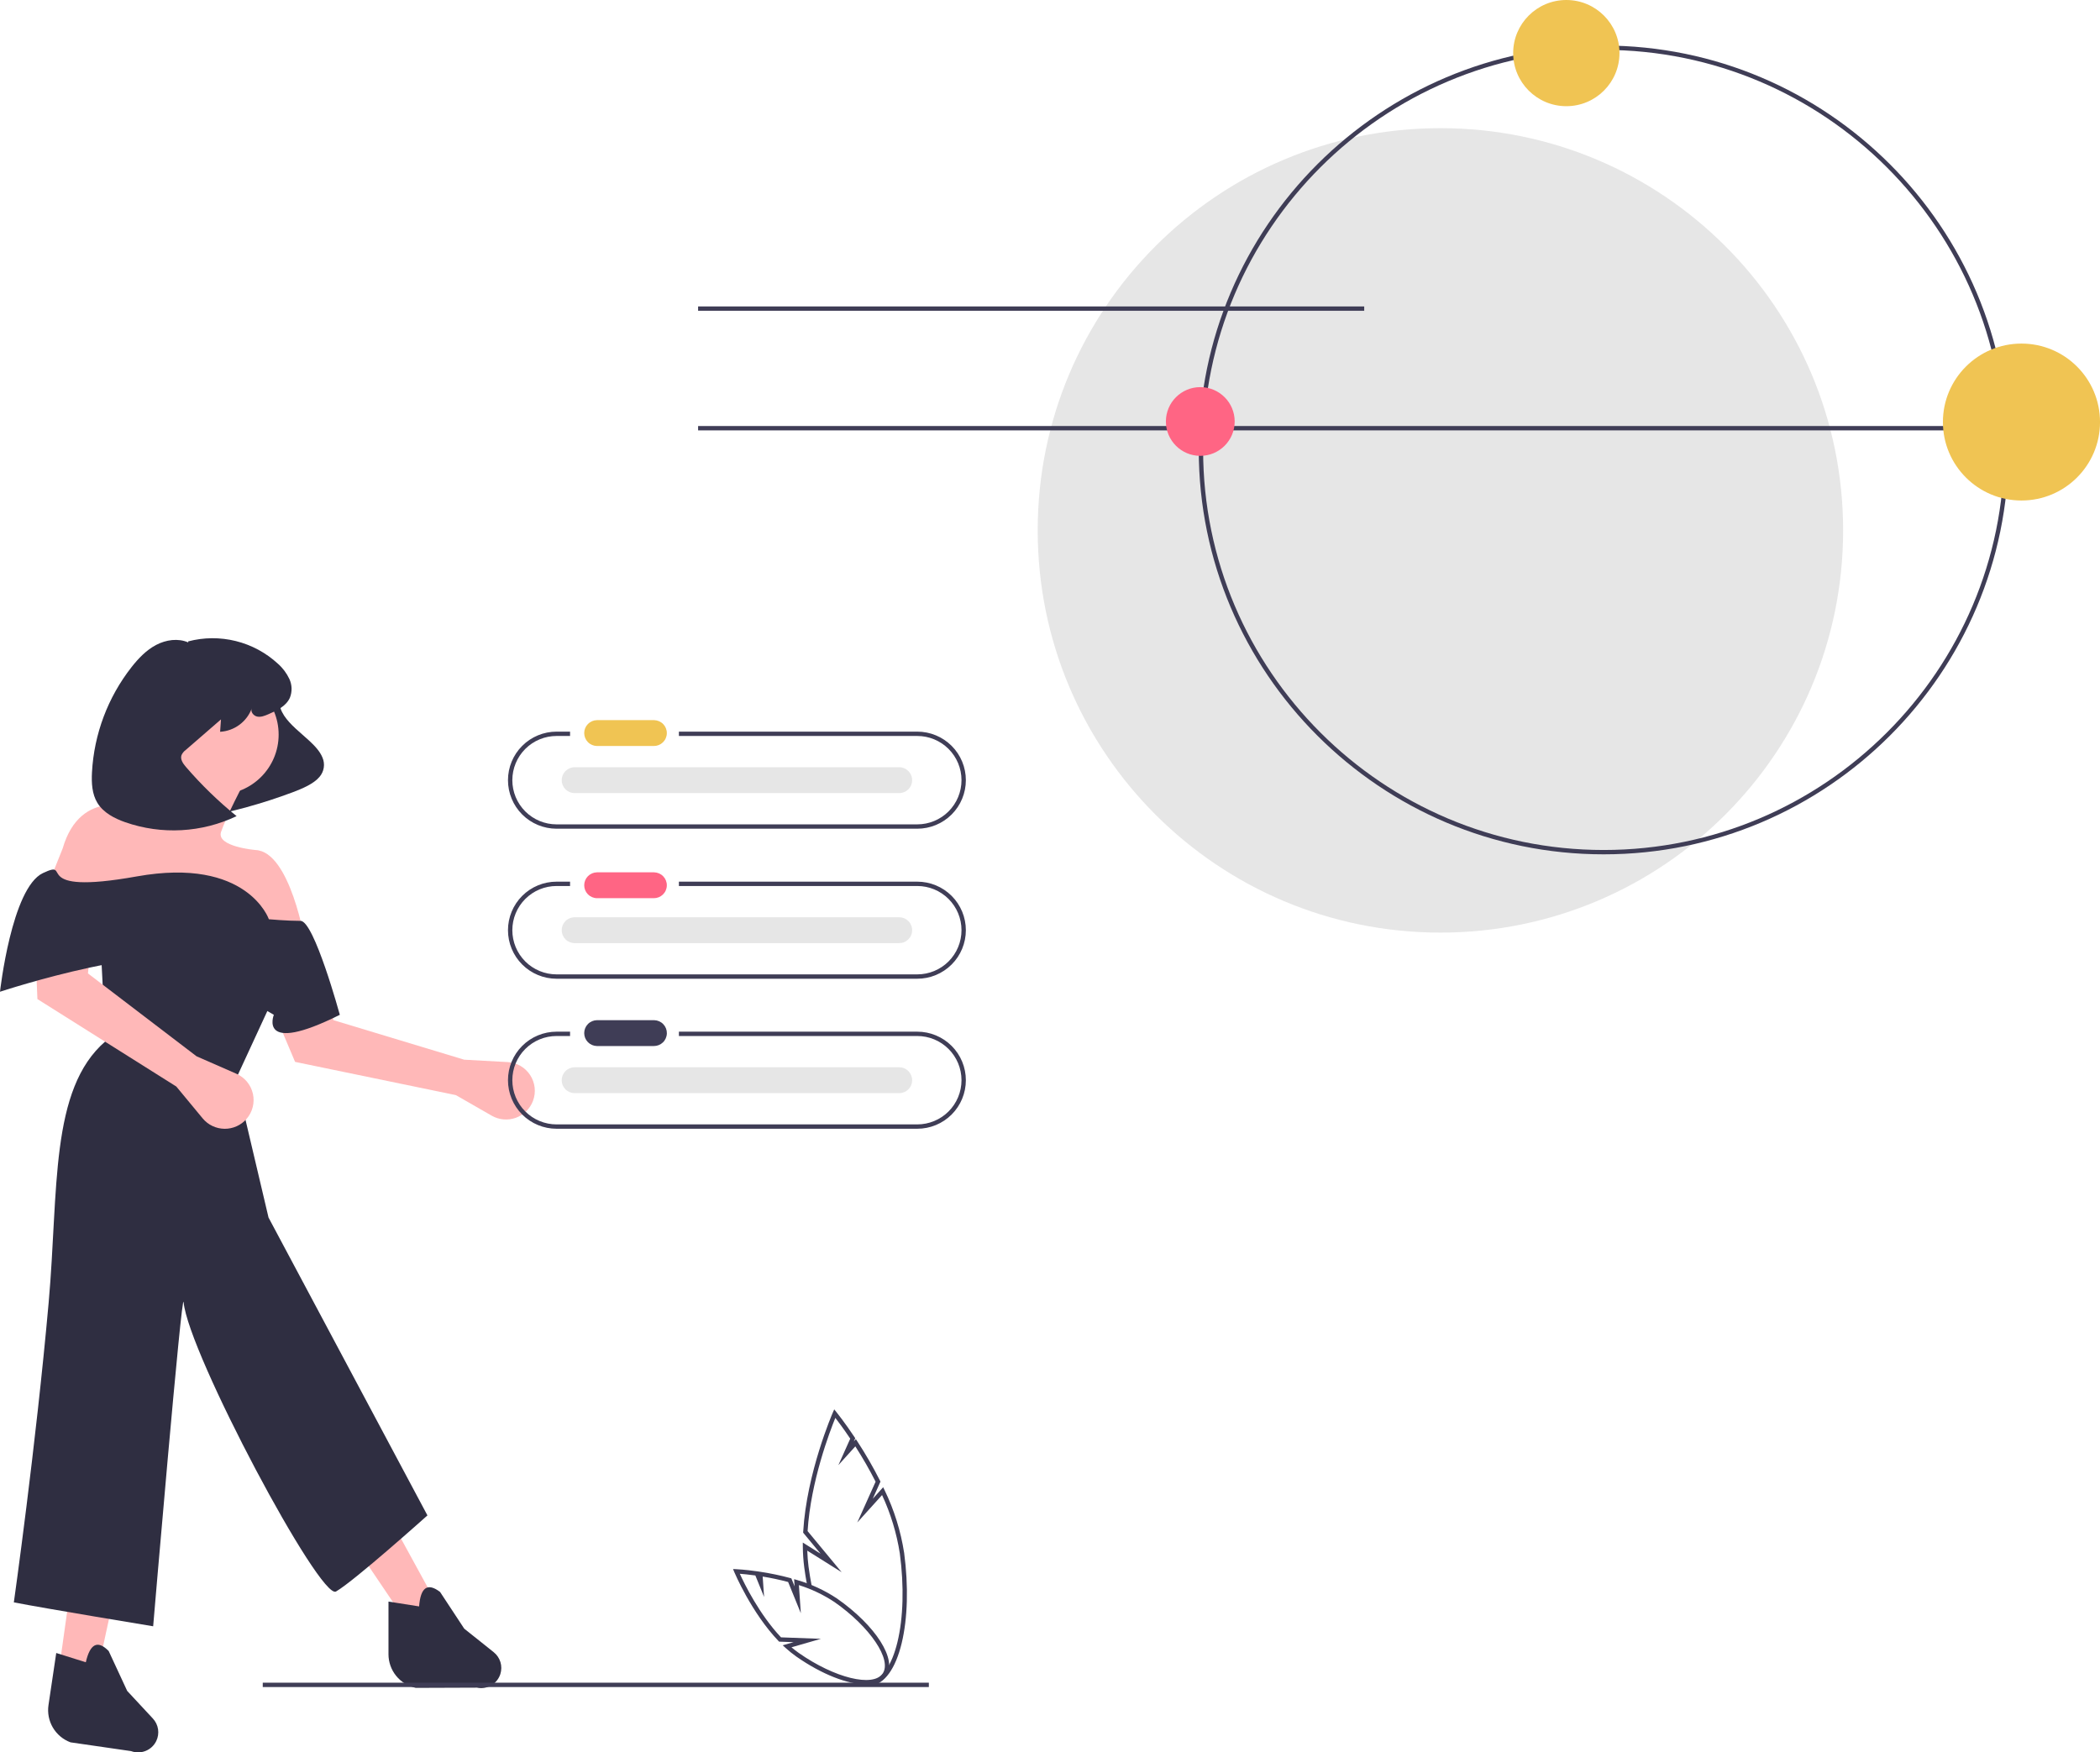 <svg width="133" height="111" viewBox="0 0 133 111" fill="none" xmlns="http://www.w3.org/2000/svg">
<g clip-path="url(#clip0)">
<path d="M28.871 69.367L31.142 70.67C31.372 70.802 31.628 70.882 31.892 70.905C32.156 70.928 32.422 70.893 32.671 70.803C32.92 70.713 33.146 70.57 33.334 70.383C33.522 70.196 33.667 69.971 33.759 69.723C33.858 69.456 33.893 69.169 33.861 68.886C33.828 68.603 33.73 68.331 33.573 68.093C33.417 67.855 33.206 67.656 32.959 67.514C32.712 67.372 32.435 67.29 32.15 67.274L29.4 67.123L21.115 64.618L19.78 59.623L16.287 61.583L18.689 67.262L28.871 69.367Z" fill="#FFB8B8"/>
<path d="M18.043 43.438C17.518 44.033 17.613 44.749 17.995 45.33C18.378 45.911 19.015 46.394 19.572 46.907C19.93 47.236 20.261 47.586 20.422 47.982C20.51 48.184 20.539 48.408 20.505 48.626C20.471 48.845 20.376 49.049 20.23 49.215C19.865 49.646 19.186 49.938 18.522 50.189C16.626 50.9 14.669 51.438 12.676 51.797C14.355 49.837 15.196 47.63 15.072 45.503C15.047 45.057 14.98 44.607 15.136 44.159C15.243 43.891 15.413 43.652 15.631 43.461C15.848 43.271 16.108 43.135 16.389 43.065C17.056 42.873 17.936 43.063 18.038 43.499" fill="#2F2E41"/>
<path d="M3.656 106.338L6.059 106.442L10.802 84.558L6.686 84.735L3.656 106.338Z" fill="#FFB8B8"/>
<path d="M27.685 101.641L25.7 102.685L13.283 84.282L17.238 82.543L27.685 101.641Z" fill="#FFB8B8"/>
<path d="M13.846 50.327C15.945 50.327 17.647 48.627 17.647 46.531C17.647 44.434 15.945 42.734 13.846 42.734C11.747 42.734 10.045 44.434 10.045 46.531C10.045 48.627 11.747 50.327 13.846 50.327Z" fill="#FFB8B8"/>
<path d="M11.911 48.521C11.911 48.521 10.552 51.339 8.672 51.234C8.672 51.234 5.12 49.773 3.97 53.739L2.717 56.87L19.328 59.688C19.328 59.688 18.388 53.948 16.194 53.843C16.194 53.843 13.687 53.635 14 52.695C14.313 51.756 15.463 49.564 15.463 49.564L11.911 48.521Z" fill="#FFB8B8"/>
<path d="M17.448 62.923L14.941 68.35L17.007 77.122L27.071 95.989C27.071 95.989 22.436 100.143 21.281 100.809C20.279 101.387 11.935 85.721 11.63 82.493C11.53 81.427 9.7 103.012 9.7 103.012C9.7 103.012 2.803 101.875 0.877 101.497C0.877 101.497 2.265 91.68 3.083 82.493C3.713 75.411 3.14 68.993 6.687 65.95L6.374 59.897L14.732 59.584L17.448 62.923Z" fill="#2F2E41"/>
<path d="M4.466 110.363L8.302 110.919C8.599 111.03 8.927 111.026 9.221 110.908C9.516 110.791 9.756 110.568 9.895 110.283C10.008 110.052 10.048 109.791 10.011 109.537C9.973 109.282 9.858 109.045 9.683 108.856L8.055 107.105L6.883 104.579C6.182 103.864 5.703 104.117 5.435 105.291L3.562 104.704L3.071 108.002C2.997 108.496 3.096 108.999 3.349 109.429C3.603 109.859 3.997 110.189 4.466 110.363Z" fill="#2F2E41"/>
<path d="M26.331 106.912L30.207 106.898C30.518 106.964 30.841 106.912 31.116 106.753C31.39 106.593 31.594 106.337 31.69 106.035C31.767 105.789 31.769 105.526 31.694 105.28C31.619 105.034 31.471 104.816 31.27 104.655L29.401 103.162L27.87 100.836C27.072 100.231 26.635 100.552 26.543 101.753L24.604 101.447V104.782C24.604 105.281 24.775 105.765 25.09 106.153C25.404 106.54 25.842 106.808 26.331 106.912Z" fill="#2F2E41"/>
<path d="M11.926 40.694C11.281 40.412 10.512 40.523 9.889 40.851C9.266 41.179 8.768 41.702 8.332 42.255C6.831 44.169 5.956 46.497 5.825 48.924C5.791 49.588 5.823 50.289 6.169 50.857C6.549 51.48 7.244 51.839 7.933 52.082C10.243 52.886 12.778 52.747 14.985 51.695C13.825 50.755 12.75 49.712 11.776 48.58C11.593 48.368 11.402 48.096 11.495 47.832C11.554 47.703 11.644 47.592 11.758 47.509L13.996 45.568L13.94 46.353C14.385 46.327 14.813 46.171 15.17 45.905C15.528 45.639 15.799 45.274 15.951 44.856C15.843 45.073 16.049 45.34 16.287 45.389C16.525 45.438 16.766 45.34 16.99 45.244C17.531 45.011 18.119 44.734 18.359 44.197C18.435 44.007 18.471 43.804 18.466 43.6C18.46 43.396 18.413 43.195 18.328 43.01C18.154 42.64 17.906 42.31 17.599 42.04C16.847 41.346 15.931 40.853 14.937 40.606C13.943 40.359 12.902 40.366 11.912 40.628" fill="#2F2E41"/>
<path d="M11.166 68.823L12.835 70.84C13.004 71.044 13.215 71.209 13.454 71.323C13.694 71.437 13.955 71.497 14.22 71.5C14.485 71.503 14.747 71.448 14.989 71.339C15.23 71.23 15.445 71.07 15.618 70.87C15.805 70.654 15.938 70.398 16.007 70.121C16.076 69.845 16.08 69.556 16.017 69.278C15.954 69 15.826 68.741 15.645 68.521C15.463 68.302 15.232 68.127 14.971 68.013L12.449 66.908L5.571 61.659L6.074 56.513L2.115 57.124L2.37 63.284L11.166 68.823Z" fill="#FFB8B8"/>
<path d="M21.522 64.28C21.522 64.28 19.895 58.328 19.037 58.33C18.179 58.331 17.029 58.227 17.029 58.227C17.029 58.227 15.671 54.261 8.671 55.513C1.672 56.766 4.701 54.365 2.716 55.304C0.731 56.244 0 62.819 0 62.819C0 62.819 10.761 59.27 13.059 61.253C14.379 62.406 15.815 63.42 17.343 64.28C17.343 64.28 16.298 66.889 21.522 64.28Z" fill="#2F2E41"/>
<path d="M58.827 106.585H16.641V106.861H58.827V106.585Z" fill="#3F3D56"/>
<path d="M91.226 59.073C105.312 59.073 116.731 47.667 116.731 33.596C116.731 19.525 105.312 8.118 91.226 8.118C77.14 8.118 65.721 19.525 65.721 33.596C65.721 47.667 77.14 59.073 91.226 59.073Z" fill="#E6E6E6"/>
<path d="M86.4 19.411H44.213V19.686H86.4V19.411Z" fill="#3F3D56"/>
<path d="M127.07 26.985H44.213V27.261H127.07V26.985Z" fill="#3F3D56"/>
<path d="M101.565 54.115C87.425 54.115 75.922 42.624 75.922 28.5C75.922 14.376 87.425 2.885 101.565 2.885C115.704 2.885 127.208 14.376 127.208 28.5C127.208 42.624 115.704 54.115 101.565 54.115ZM101.565 3.16C87.577 3.16 76.198 14.528 76.198 28.5C76.198 42.472 87.577 53.84 101.565 53.84C115.552 53.84 126.932 42.472 126.932 28.5C126.932 14.528 115.552 3.16 101.565 3.16Z" fill="#3F3D56"/>
<path d="M99.201 6.726C101.06 6.726 102.567 5.22 102.567 3.363C102.567 1.506 101.06 0 99.201 0C97.341 0 95.834 1.506 95.834 3.363C95.834 5.22 97.341 6.726 99.201 6.726Z" fill="#F0C453"/>
<path d="M76.018 28.874C77.222 28.874 78.197 27.899 78.197 26.698C78.197 25.496 77.222 24.521 76.018 24.521C74.815 24.521 73.84 25.496 73.84 26.698C73.84 27.899 74.815 28.874 76.018 28.874Z" fill="#FF6584"/>
<path d="M128.026 31.703C130.774 31.703 133.001 29.478 133.001 26.733C133.001 23.988 130.774 21.763 128.026 21.763C125.278 21.763 123.051 23.988 123.051 26.733C123.051 29.478 125.278 31.703 128.026 31.703Z" fill="#F0C453"/>
<path d="M58.093 46.343H42.997V46.618H58.093C58.836 46.618 59.549 46.913 60.075 47.438C60.6 47.963 60.895 48.675 60.895 49.418C60.895 50.16 60.6 50.872 60.075 51.397C59.549 51.922 58.836 52.217 58.093 52.217H35.25C34.507 52.217 33.794 51.922 33.268 51.397C32.743 50.872 32.448 50.16 32.448 49.418C32.448 48.675 32.743 47.963 33.268 47.438C33.794 46.913 34.507 46.618 35.25 46.618H36.104V46.343H35.25C34.434 46.343 33.651 46.667 33.073 47.244C32.496 47.82 32.172 48.602 32.172 49.418C32.172 50.233 32.496 51.015 33.073 51.592C33.651 52.169 34.434 52.492 35.25 52.492H58.093C58.909 52.492 59.692 52.169 60.27 51.592C60.847 51.015 61.171 50.233 61.171 49.418C61.171 48.602 60.847 47.82 60.27 47.244C59.692 46.667 58.909 46.343 58.093 46.343Z" fill="#3F3D56"/>
<path d="M58.093 55.846H42.997V56.121H58.093C58.836 56.121 59.549 56.416 60.075 56.941C60.6 57.466 60.895 58.178 60.895 58.92C60.895 59.663 60.6 60.375 60.075 60.9C59.549 61.425 58.836 61.719 58.093 61.719H35.25C34.507 61.719 33.794 61.425 33.268 60.9C32.743 60.375 32.448 59.663 32.448 58.92C32.448 58.178 32.743 57.466 33.268 56.941C33.794 56.416 34.507 56.121 35.25 56.121H36.104V55.846H35.25C34.434 55.846 33.651 56.169 33.073 56.746C32.496 57.323 32.172 58.105 32.172 58.92C32.172 59.736 32.496 60.518 33.073 61.094C33.651 61.671 34.434 61.995 35.25 61.995H58.093C58.909 61.995 59.692 61.671 60.27 61.094C60.847 60.518 61.171 59.736 61.171 58.92C61.171 58.105 60.847 57.323 60.27 56.746C59.692 56.169 58.909 55.846 58.093 55.846Z" fill="#3F3D56"/>
<path d="M58.093 65.348H42.997V65.623H58.093C58.836 65.623 59.549 65.918 60.075 66.443C60.6 66.968 60.895 67.68 60.895 68.423C60.895 69.165 60.6 69.877 60.075 70.402C59.549 70.927 58.836 71.222 58.093 71.222H35.25C34.507 71.222 33.794 70.927 33.268 70.402C32.743 69.877 32.448 69.165 32.448 68.423C32.448 67.68 32.743 66.968 33.268 66.443C33.794 65.918 34.507 65.623 35.25 65.623H36.104V65.348H35.25C34.434 65.348 33.651 65.672 33.073 66.249C32.496 66.825 32.172 67.607 32.172 68.423C32.172 69.238 32.496 70.02 33.073 70.597C33.651 71.174 34.434 71.497 35.25 71.497H58.093C58.909 71.497 59.692 71.174 60.27 70.597C60.847 70.02 61.171 69.238 61.171 68.423C61.171 67.607 60.847 66.825 60.27 66.249C59.692 65.672 58.909 65.348 58.093 65.348Z" fill="#3F3D56"/>
<path d="M37.806 45.615C37.591 45.619 37.386 45.707 37.235 45.86C37.084 46.013 37 46.219 37 46.434C37 46.649 37.084 46.855 37.235 47.008C37.386 47.162 37.591 47.249 37.806 47.253H41.403C41.62 47.256 41.829 47.173 41.984 47.022C42.14 46.871 42.23 46.664 42.233 46.448C42.237 46.231 42.154 46.022 42.004 45.866C41.853 45.71 41.646 45.62 41.429 45.615C41.42 45.615 41.411 45.615 41.403 45.615H37.806Z" fill="#F0C453"/>
<path d="M37.806 55.255C37.591 55.259 37.386 55.347 37.235 55.5C37.084 55.653 37 55.859 37 56.074C37 56.289 37.084 56.495 37.235 56.649C37.386 56.802 37.591 56.89 37.806 56.893H41.403C41.62 56.896 41.829 56.813 41.984 56.662C42.14 56.511 42.23 56.304 42.233 56.088C42.237 55.871 42.154 55.662 42.004 55.506C41.853 55.35 41.646 55.26 41.429 55.255C41.42 55.255 41.411 55.255 41.403 55.255H37.806Z" fill="#FF6584"/>
<path d="M37.806 64.62C37.591 64.624 37.386 64.711 37.235 64.865C37.084 65.018 37 65.224 37 65.439C37 65.654 37.084 65.86 37.235 66.013C37.386 66.166 37.591 66.254 37.806 66.258H41.403C41.62 66.261 41.83 66.178 41.986 66.027C42.142 65.876 42.231 65.669 42.235 65.452C42.239 65.235 42.156 65.026 42.005 64.87C41.854 64.714 41.647 64.624 41.43 64.62C41.421 64.62 41.412 64.62 41.403 64.62H37.806Z" fill="#3F3D56"/>
<path d="M36.38 48.599C36.165 48.602 35.96 48.69 35.81 48.843C35.659 48.996 35.574 49.203 35.574 49.418C35.574 49.633 35.659 49.839 35.81 49.992C35.96 50.145 36.165 50.233 36.38 50.236H56.934C57.042 50.239 57.149 50.219 57.249 50.18C57.35 50.141 57.441 50.082 57.519 50.007C57.597 49.932 57.659 49.843 57.702 49.744C57.745 49.645 57.768 49.539 57.77 49.431C57.771 49.323 57.752 49.216 57.712 49.116C57.672 49.016 57.613 48.925 57.538 48.847C57.463 48.77 57.373 48.708 57.274 48.666C57.175 48.623 57.069 48.6 56.961 48.599C56.952 48.599 56.943 48.599 56.934 48.599H36.38Z" fill="#E6E6E6"/>
<path d="M36.38 58.101C36.165 58.105 35.96 58.193 35.81 58.346C35.659 58.499 35.574 58.705 35.574 58.92C35.574 59.135 35.659 59.341 35.81 59.494C35.96 59.648 36.165 59.735 36.38 59.739H56.934C57.042 59.741 57.149 59.722 57.249 59.682C57.35 59.643 57.441 59.584 57.519 59.509C57.597 59.434 57.659 59.345 57.702 59.246C57.745 59.148 57.768 59.041 57.77 58.934C57.771 58.826 57.752 58.719 57.712 58.619C57.672 58.519 57.613 58.427 57.538 58.35C57.463 58.273 57.373 58.211 57.274 58.168C57.175 58.125 57.069 58.103 56.961 58.101C56.952 58.101 56.943 58.101 56.934 58.101H36.38Z" fill="#E6E6E6"/>
<path d="M36.38 67.604C36.165 67.607 35.96 67.695 35.81 67.849C35.659 68.002 35.574 68.208 35.574 68.423C35.574 68.638 35.659 68.844 35.81 68.997C35.96 69.15 36.165 69.238 36.38 69.242H56.934C57.042 69.244 57.149 69.224 57.249 69.185C57.35 69.146 57.441 69.087 57.519 69.012C57.597 68.937 57.659 68.848 57.702 68.749C57.745 68.65 57.768 68.544 57.77 68.436C57.771 68.329 57.752 68.222 57.712 68.121C57.672 68.021 57.613 67.93 57.538 67.853C57.463 67.775 57.373 67.713 57.274 67.671C57.175 67.628 57.069 67.605 56.961 67.604C56.952 67.604 56.943 67.604 56.934 67.604H36.38Z" fill="#E6E6E6"/>
<path d="M57.263 98.365C57.049 96.985 56.631 95.644 56.023 94.387L55.934 94.204L55.275 94.933L55.763 93.847L55.731 93.783C55.301 92.932 54.824 92.105 54.302 91.306L54.205 91.158L54.076 91.301L54.166 91.1L54.121 91.032C53.475 90.064 52.979 89.452 52.974 89.446L52.834 89.273L52.743 89.479C52.727 89.517 51.086 93.293 50.869 97.024L50.866 97.082L51.97 98.415L50.844 97.709L50.846 97.965C50.849 98.404 50.879 98.842 50.935 99.277C50.985 99.651 51.043 100.016 51.11 100.372C51.217 100.376 51.32 100.408 51.41 100.466C51.332 100.068 51.265 99.658 51.208 99.238C51.165 98.902 51.138 98.561 51.127 98.221L53.304 99.587L51.148 96.983C51.344 93.829 52.563 90.65 52.905 89.811C53.089 90.049 53.435 90.511 53.849 91.128L53.096 92.806L54.17 91.616C54.636 92.34 55.065 93.087 55.455 93.854L54.295 96.437L55.864 94.7C56.412 95.877 56.791 97.125 56.99 98.407C57.265 100.479 57.211 102.469 56.839 104.011C56.483 105.488 55.855 106.395 55.117 106.501C54.965 106.522 54.81 106.513 54.662 106.474C54.543 106.559 54.4 106.603 54.254 106.599H54.214C54.443 106.726 54.699 106.795 54.961 106.8C55.026 106.8 55.091 106.795 55.155 106.786C56.023 106.661 56.716 105.7 57.107 104.08C57.487 102.504 57.543 100.475 57.263 98.365Z" fill="#3F3D56"/>
<path d="M54.833 106.691C53.698 106.691 52.06 106.067 50.436 104.931C50.197 104.762 49.969 104.579 49.753 104.382L49.571 104.216L50.259 104.018L49.343 103.985L49.304 103.944C47.588 102.148 46.52 99.612 46.509 99.587L46.426 99.386L46.643 99.396C46.664 99.397 47.18 99.421 47.956 99.531L48.004 99.538V99.538L48.174 99.564C48.807 99.66 49.435 99.791 50.053 99.958L50.119 99.976L50.326 100.484L50.294 100.028L50.484 100.083C51.381 100.341 52.233 100.736 53.01 101.253C55.48 102.98 56.847 105.14 56.124 106.17C55.877 106.522 55.423 106.69 54.833 106.691ZM50.126 104.343C50.277 104.47 50.434 104.592 50.595 104.705C52.857 106.288 55.285 106.886 55.898 106.012C56.511 105.138 55.117 103.063 52.855 101.48C52.157 101.017 51.397 100.654 50.597 100.404L50.719 102.183L49.915 100.206C49.386 100.066 48.845 99.951 48.303 99.862L48.392 101.154L47.839 99.793C47.41 99.734 47.065 99.702 46.855 99.686C47.141 100.314 48.088 102.255 49.465 103.713L51.992 103.806L50.126 104.343Z" fill="#3F3D56"/>
</g>
<defs>
<clipPath id="clip0">
<rect width="133" height="111" fill="white"/>
</clipPath>
</defs>
</svg>
